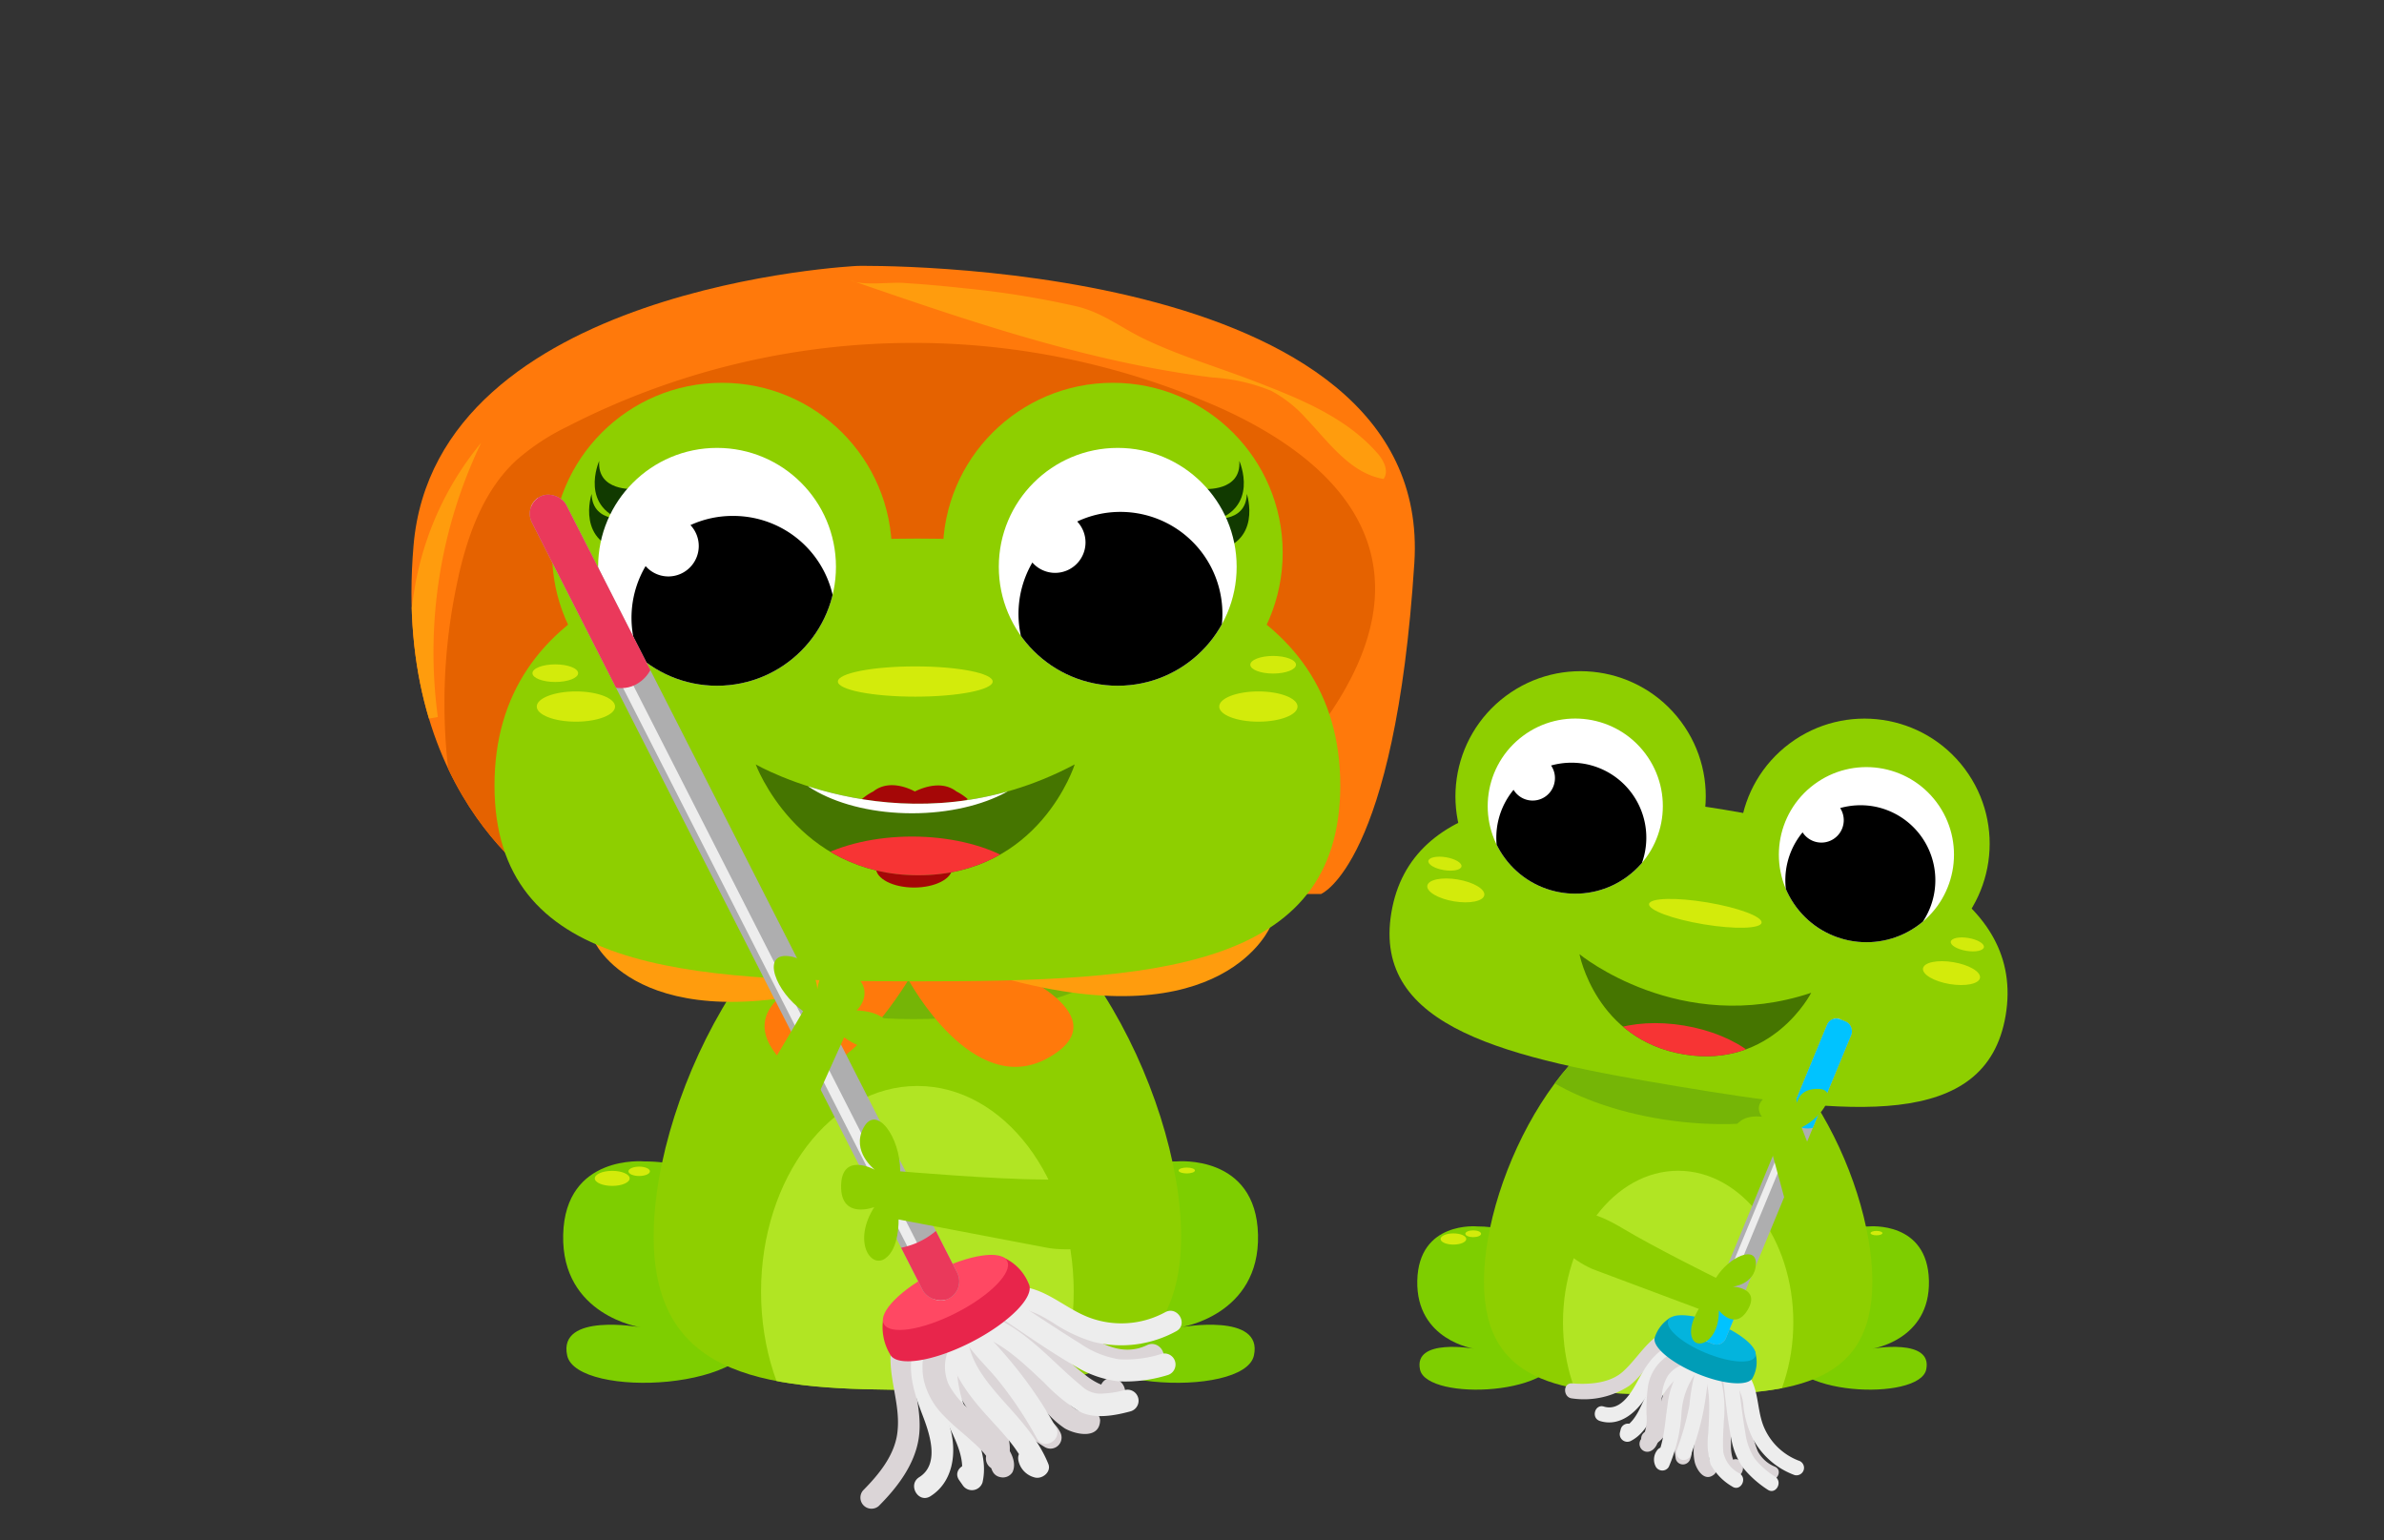 <svg xmlns="http://www.w3.org/2000/svg" xmlns:xlink="http://www.w3.org/1999/xlink" viewBox="0 0 260 168"><rect x="0" y="0" width="260" height="168" fill="#333333" stroke="none"/><defs><style>.cls-1{fill:#ff790b;}.cls-2{fill:#8ecf00;}.cls-3{fill:#aeaeaf;}.cls-4{fill:#fff;}.cls-5{fill:#457500;}.cls-6{clip-path:url(#clip-path);}.cls-7{fill:#e56200;}.cls-8{fill:#ff9c0d;}.cls-9{fill:#7ece00;}.cls-10{fill:#d3eb0b;}.cls-11{clip-path:url(#clip-path-2);}.cls-12{fill:#75b506;}.cls-13{fill:#b1e523;}.cls-14{fill:#113a00;}.cls-15{clip-path:url(#clip-path-3);}.cls-16{clip-path:url(#clip-path-4);}.cls-17{fill:#a50707;}.cls-18{clip-path:url(#clip-path-5);}.cls-19{fill:#f73434;}.cls-20{fill:#dbd5d7;}.cls-21{fill:#ededed;}.cls-22{fill:#e8254b;}.cls-23{fill:#ff4863;}.cls-24{clip-path:url(#clip-path-6);}.cls-25{fill:#ea395b;}.cls-26{clip-path:url(#clip-path-7);}.cls-27{clip-path:url(#clip-path-8);}.cls-28{clip-path:url(#clip-path-9);}.cls-29{clip-path:url(#clip-path-10);}.cls-30{fill:#009db7;}.cls-31{fill:#03b4dd;}.cls-32{clip-path:url(#clip-path-11);}.cls-33{fill:#00c3ff;}</style><clipPath id="clip-path"><path class="cls-1" d="M93.52,29s-46,2.14-48.42,30.5,15.52,38,15.52,38h83.46s8.07-3.27,10.17-36.11C156.39,27.88,93.52,29,93.52,29Z"/></clipPath><clipPath id="clip-path-2"><path class="cls-2" d="M128.81,134.85c0,15.89-12.88,16.73-28.76,16.73s-28.76-.84-28.76-16.73S84.16,94,100.05,94,128.81,119,128.81,134.85Z"/></clipPath><clipPath id="clip-path-3"><circle class="cls-4" cx="78.2" cy="61.82" r="12.97"/></clipPath><clipPath id="clip-path-4"><circle class="cls-4" cx="121.9" cy="61.82" r="12.97"/></clipPath><clipPath id="clip-path-5"><path class="cls-5" d="M82.42,83.37s16.65,9.65,34.79,0c0,0-3.81,12.09-17.07,12.09S82.42,83.37,82.42,83.37Z"/></clipPath><clipPath id="clip-path-6"><rect class="cls-3" x="79.09" y="48.8" width="4.21" height="98.16" rx="2.1" transform="translate(-35.57 47.5) rotate(-26.98)"/></clipPath><clipPath id="clip-path-7"><path class="cls-2" d="M204.2,139.79c0,11.7-9.49,12.32-21.18,12.32s-21.18-.62-21.18-12.32,9.48-30.06,21.18-30.06S204.2,128.08,204.2,139.79Z"/></clipPath><clipPath id="clip-path-8"><circle class="cls-4" cx="203.55" cy="93.21" r="9.55" transform="translate(-15.32 140.28) rotate(-36.74)"/></clipPath><clipPath id="clip-path-9"><circle class="cls-4" cx="171.8" cy="87.91" r="9.55" transform="translate(-18.46 120.24) rotate(-36.74)"/></clipPath><clipPath id="clip-path-10"><path class="cls-5" d="M172.26,104.07s10.93,9,25.27,4.21c0,0-4.24,8.33-13.87,6.72S172.26,104.07,172.26,104.07Z"/></clipPath><clipPath id="clip-path-11"><rect class="cls-3" x="192.32" y="109.84" width="2.86" height="38.02" rx="1.08" transform="translate(63.91 -64.23) rotate(22.46)"/></clipPath></defs><g id="Layer_5" data-name="Layer 5"><path class="cls-1" d="M93.52,29s-46,2.14-48.42,30.5,15.52,38,15.52,38h83.46s8.07-3.27,10.17-36.11C156.39,27.88,93.52,29,93.52,29Z"/><g class="cls-6"><path class="cls-7" d="M50,62.86c1.06-4.66,2.78-9.39,6.29-12.64a24.57,24.57,0,0,1,5.54-3.67,82.54,82.54,0,0,1,71.63-1.89c7.2,3.31,14.5,8.48,16.16,16.22s-2.91,15.5-8.12,21.51a52.66,52.66,0,0,1-8.6,8.15c-6.88,5-15.3,7.64-23.76,8.73s-17,.75-25.55.41l-15.46-.62a48.46,48.46,0,0,0-7.62,0c-1.63.2-3.28.69-4.94.37-3.3-.64-4.23-3.68-5-6.58a63.15,63.15,0,0,1-.56-30Z"/><path class="cls-8" d="M92.77,30.57c12.9,4.45,25.91,8.92,39.45,10.6a20.15,20.15,0,0,1,6.41,1.45,13.93,13.93,0,0,1,3.8,3c2.52,2.66,4.85,6,8.46,6.62.63-.88,0-2.08-.74-2.89-3.54-4-8.74-6-13.73-7.92-3.88-1.47-8-2.71-11.74-4.52-2.51-1.23-4.42-2.79-7.19-3.48a98.15,98.15,0,0,0-12.41-2c-2.08-.23-4.17-.42-6.27-.55C97.28,30.7,94.09,31.23,92.77,30.57Z"/><path class="cls-8" d="M44.69,82a66,66,0,0,1,.51-17.7,33.68,33.68,0,0,1,7.27-16A52.82,52.82,0,0,0,47.75,78.2a13.06,13.06,0,0,1-8.64-1.13"/></g><path class="cls-9" d="M128.34,126.67s8.65-.82,8.86,8-8.45,10.09-8.45,10.09,9.06-1.65,8,3.09-21.41,3.91-20.79-3.3S116.61,126.67,128.34,126.67Z"/><ellipse class="cls-10" cx="129.43" cy="127.66" rx="0.89" ry="0.32"/><path class="cls-9" d="M70.27,126.67s-8.64-.82-8.85,8,8.44,10.09,8.44,10.09-9.06-1.65-8,3.09,21.41,3.91,20.8-3.3S82,126.67,70.27,126.67Z"/><ellipse class="cls-10" cx="66.77" cy="128.52" rx="1.9" ry="0.82"/><ellipse class="cls-10" cx="69.71" cy="127.75" rx="1.17" ry="0.51"/><path class="cls-2" d="M128.81,134.85c0,15.89-12.88,16.73-28.76,16.73s-28.76-.84-28.76-16.73S84.16,94,100.05,94,128.81,119,128.81,134.85Z"/><g class="cls-11"><ellipse class="cls-12" cx="99.64" cy="98.17" rx="27.49" ry="12.98"/><ellipse class="cls-13" cx="100.05" cy="140.88" rx="17.05" ry="22.44"/></g><path class="cls-1" d="M88.63,106.75s-8.87,2.88-3.55,8.76,14-8.65,14-8.65,7,13.08,15.19,8.54-4.21-9.65-4.21-9.65S93.51,104.2,88.63,106.75Z"/><path class="cls-8" d="M64.69,102.43s4.65,11.53,28.82,4.65Z"/><path class="cls-8" d="M138.57,101s-5,12.33-29.2,5.67Z"/><path class="cls-2" d="M146.17,85.66c0,20.23-20.65,21.37-46.12,21.37s-46.12-1.14-46.12-21.37,20.65-26.92,46.12-26.92S146.17,65.44,146.17,85.66Z"/><circle class="cls-2" cx="78.74" cy="60.28" r="18.53"/><circle class="cls-2" cx="121.36" cy="60.28" r="18.53"/><ellipse class="cls-10" cx="62.81" cy="77.06" rx="4.27" ry="1.65"/><ellipse class="cls-10" cx="137.24" cy="77.06" rx="4.27" ry="1.65"/><ellipse class="cls-10" cx="60.56" cy="73.42" rx="2.49" ry="0.96"/><ellipse class="cls-10" cx="138.85" cy="72.5" rx="2.49" ry="0.96"/><ellipse class="cls-10" cx="99.82" cy="74.33" rx="8.44" ry="1.65"/><path class="cls-14" d="M69.16,53.33s-4.06.3-3.81-3.06c0,0-2.36,5.27,3.25,6.68Z"/><path class="cls-14" d="M68.62,56.52s-4,.71-4.1-2.65c0,0-1.81,5.48,3.91,6.32Z"/><path class="cls-14" d="M131.34,53.33s4.07.3,3.82-3.06c0,0,2.36,5.27-3.25,6.68Z"/><path class="cls-14" d="M131.88,56.52s4,.71,4.1-2.65c0,0,1.82,5.48-3.91,6.32Z"/><circle class="cls-4" cx="78.2" cy="61.82" r="12.97"/><g class="cls-15"><path d="M80,56.27a11,11,0,0,0-4.7,1,3.32,3.32,0,0,1-2.41,5.6,3.3,3.3,0,0,1-2.48-1.13A11.11,11.11,0,1,0,80,56.27Z"/></g><circle class="cls-4" cx="121.9" cy="61.82" r="12.97"/><g class="cls-16"><path d="M122.19,55.83a11.05,11.05,0,0,0-4.71,1.05,3.32,3.32,0,0,1-2.41,5.6,3.3,3.3,0,0,1-2.48-1.13,11.12,11.12,0,1,0,9.6-5.52Z"/></g><path class="cls-17" d="M105.55,87.16a6,6,0,0,0-1.24-.84c-1.77-1.37-4.09-.2-4.54,0-.44-.24-2.76-1.41-4.53,0a5.88,5.88,0,0,0-1.25.84,11.75,11.75,0,0,0,11.56,0Z"/><ellipse class="cls-17" cx="99.69" cy="94.66" rx="4.16" ry="2.14"/><path class="cls-5" d="M82.42,83.37s16.65,9.65,34.79,0c0,0-3.81,12.09-17.07,12.09S82.42,83.37,82.42,83.37Z"/><g class="cls-18"><ellipse class="cls-19" cx="99.47" cy="99.11" rx="14.55" ry="7.87"/><ellipse class="cls-4" cx="99.47" cy="80.83" rx="14.55" ry="7.87"/></g><path class="cls-20" d="M102.49,146.16a15.07,15.07,0,0,0,2.46,6.6c.61,1,1.25,2,1.86,2.93.44.71,1.28,1.9.87,2.78a1.23,1.23,0,0,0,.43,1.65,1.21,1.21,0,0,0,1.64-.43c1.2-2.57-.69-5-2-7s-2.62-4.09-2.82-6.49a1.24,1.24,0,0,0-1.21-1.2,1.22,1.22,0,0,0-1.2,1.2Z"/><path class="cls-20" d="M104.61,146.4c2.38,4.34,5,8.86,9.38,11.45a1.21,1.21,0,0,0,1.64-1.64,3.68,3.68,0,0,0-.92-1.15,1.23,1.23,0,0,0-1.7,0,1.2,1.2,0,0,0,0,1.7,2.07,2.07,0,0,1,.55.66l1.64-1.64c-4-2.37-6.34-6.63-8.51-10.59-.75-1.36-2.82-.15-2.08,1.21Z"/><path class="cls-20" d="M107.12,146.89a16.31,16.31,0,0,1,5.95,5.6,9.78,9.78,0,0,0,3.06,3.3c1.2.69,3.8,1.22,3.85-.9a1.21,1.21,0,0,0-2.41,0V155l.16-.6,0,.09.43-.43s.13,0,.1,0a3,3,0,0,0-.35-.09,2.69,2.69,0,0,1-.66-.32,4.88,4.88,0,0,1-1.15-1.07c-.8-1-1.4-2.1-2.18-3.09a17.63,17.63,0,0,0-5.54-4.65c-1.36-.73-2.58,1.34-1.21,2.08Z"/><path class="cls-20" d="M108.48,144.92c2.73,2.24,5.43,4.52,8.19,6.71a6.9,6.9,0,0,0,4.15,1.9,1.83,1.83,0,0,0,1.86-1.33,1.57,1.57,0,0,0-1.48-1.91,1.21,1.21,0,0,0-1.2,1.2,1.22,1.22,0,0,0,1.2,1.2l.11,0-.6-.17.09.06-.43-.43c.7-.73.8-1.08.28-1l-.25-.06a2.69,2.69,0,0,1-.62-.22,7.22,7.22,0,0,1-1.34-.85c-.87-.67-1.7-1.4-2.55-2.09l-5.71-4.68a1.24,1.24,0,0,0-1.7,0,1.22,1.22,0,0,0,0,1.7Z"/><path class="cls-20" d="M107.16,141.73l9.92,5.79a13.46,13.46,0,0,0,4.48,2,8,8,0,0,0,4.75-.73c1.39-.67.17-2.75-1.22-2.08-3,1.41-5.53-.52-8-2l-8.71-5.08a1.2,1.2,0,0,0-1.21,2.08Z"/><path class="cls-20" d="M97.16,147.28c-.29,2.93,1,5.74.74,8.65-.19,2.64-2,4.83-3.78,6.63a1.21,1.21,0,0,0,1.71,1.7c2-2,3.94-4.5,4.37-7.43.48-3.23-1-6.33-.63-9.55a1.21,1.21,0,0,0-1.21-1.2,1.23,1.23,0,0,0-1.2,1.2Z"/><path class="cls-21" d="M100.17,145.93c-1.57,2.72-.59,5.72.45,8.43.74,1.94,1.93,5.31-.37,6.75-1.3.82-.1,2.9,1.22,2.08,2.49-1.57,2.88-4.72,2.18-7.36s-3-6-1.4-8.68a1.21,1.21,0,0,0-2.08-1.22Z"/><path class="cls-21" d="M102.22,145.79a15.9,15.9,0,0,0,.54,8c.78,2.25,2.62,4.74,2.08,7.23l2.2-.28-.34-.51c-.87-1.27-3-.06-2.08,1.22l.35.5a1.21,1.21,0,0,0,2.19-.29c.6-2.73-.67-5.09-1.7-7.54a13.53,13.53,0,0,1-.92-7.64,1.24,1.24,0,0,0-.84-1.48,1.21,1.21,0,0,0-1.48.84Z"/><path class="cls-20" d="M101.57,145.48a7.24,7.24,0,0,0-.82,5.05,8.11,8.11,0,0,0,2.2,3.89c.94,1,2,1.81,3,2.72.84.76,2,1.78,2.26,3l.12-.93,0,.12,1.35-.56h-.07l.72.56,0-.07-.19,1.45,0,0c1.17-1-.54-2.71-1.7-1.7l0,0a1.22,1.22,0,0,0-.19,1.46,1.16,1.16,0,0,0,.83.63,1.23,1.23,0,0,0,1.35-.55c.63-1.38-.7-3-1.59-4a33.59,33.59,0,0,0-2.93-2.67,9.51,9.51,0,0,1-2.43-2.85,4.71,4.71,0,0,1,.22-4.32,1.2,1.2,0,0,0-2.07-1.21Z"/><path class="cls-21" d="M103.14,145.86c.25,3,1.88,5.52,3.81,7.76s4,4.06,5.06,6.68l1.48-1.48c-.16,0,0,.12-.1-.15-.31-1.52-2.63-.88-2.32.64a2.42,2.42,0,0,0,1.78,1.83c.81.22,1.84-.6,1.48-1.48-1.08-2.67-3-4.75-4.9-6.86-1.76-2-3.66-4.21-3.88-6.94-.13-1.53-2.54-1.55-2.41,0Z"/><path class="cls-21" d="M104.64,145.15c1,2.17,3,3.82,4.44,5.67a42.17,42.17,0,0,1,4,6.06c.75,1.36,2.83.15,2.08-1.21a45.41,45.41,0,0,0-4.14-6.22c-.73-.93-1.5-1.82-2.29-2.7a11.71,11.71,0,0,1-2-2.81,1.22,1.22,0,0,0-1.64-.44,1.24,1.24,0,0,0-.44,1.65Z"/><path class="cls-21" d="M106,145.39c3.18.84,5.54,3.23,7.88,5.41a19.61,19.61,0,0,0,3.8,3.13c1.67.88,3.87.47,5.61,0a1.2,1.2,0,0,0-.64-2.32A11.09,11.09,0,0,1,120,152a2.91,2.91,0,0,1-2-.8c-1.23-1-2.37-2.1-3.52-3.17-2.29-2.12-4.74-4.16-7.82-5a1.2,1.2,0,0,0-.64,2.32Z"/><path class="cls-21" d="M108.18,143.1c3.06,2,6.06,4.17,9.24,6a11.52,11.52,0,0,0,4.62,1.56,15.75,15.75,0,0,0,5.28-.68,1.2,1.2,0,0,0-.64-2.32,12.81,12.81,0,0,1-4.64.59,10.32,10.32,0,0,1-4.22-1.71c-2.85-1.76-5.62-3.65-8.42-5.48-1.3-.84-2.51,1.24-1.22,2.08Z"/><path class="cls-21" d="M110.25,142.76c1.73-.19,3.17.63,4.6,1.51a16.2,16.2,0,0,0,4.43,2.09,12.48,12.48,0,0,0,9-1.17c1.36-.74.15-2.82-1.21-2.07a10,10,0,0,1-8.27.58c-2.94-1.1-5.2-3.72-8.59-3.35a1.25,1.25,0,0,0-1.2,1.21,1.2,1.2,0,0,0,1.2,1.2Z"/><path class="cls-22" d="M109.33,137.11c-2.08-.78-13,6.68-13,6.68a5.81,5.81,0,0,0,.74,3.92c.71,1.4,4.67.81,8.84-1.32s7-5,6.28-6.38A5.27,5.27,0,0,0,109.33,137.11Z"/><ellipse class="cls-23" cx="103.12" cy="140.95" rx="7.55" ry="2.52" transform="translate(-52.73 62.13) rotate(-26.98)"/><rect class="cls-3" x="79.09" y="48.8" width="4.21" height="98.16" rx="2.1" transform="translate(-35.57 47.5) rotate(-26.98)"/><g class="cls-24"><rect class="cls-21" x="79.69" y="43.43" width="1.12" height="109" transform="translate(-35.7 47.08) rotate(-26.98)"/><path class="cls-25" d="M96.51,136.24a8.35,8.35,0,0,0,7-3.57l5.86,11.5-8.93,2-4-10.34"/><rect class="cls-25" x="58.81" y="47.1" width="7.71" height="29.17" rx="3.86" transform="translate(-21.16 35.15) rotate(-26.98)"/></g><path class="cls-2" d="M85.34,128.05l6.72-14.91s2.57,1.93,4.37,1.22,1.36-4-3-4.16c0,0,2.36-2.2-.75-4.3s-3.54,2-3.54,2S89,104.63,86,104.28s-1.43,3.88,1.59,6c0,0-5.13,8.88-8.15,13.24s-4,7.84-1.52,9.87S84.38,130.34,85.34,128.05Z"/><path class="cls-2" d="M114.06,136.06,98,133s.11,3.21-1.49,4.28-3.52-1.92-1.16-5.63c0,0-3.68,1.43-3.62-2.32s3.68-1.75,3.68-1.75-2.62-2-1.23-4.59,4,1,4,4.76c0,0,10.23.88,15.54.89s8.71,1.21,9,4.4S116.48,136.58,114.06,136.06Z"/><circle class="cls-2" cx="77.44" cy="132.3" r="5.56"/><circle class="cls-2" cx="122.37" cy="132.01" r="5.56"/><path class="cls-9" d="M203.85,133.76s6.37-.61,6.52,5.91-6.21,7.43-6.21,7.43,6.67-1.21,5.91,2.28-15.77,2.88-15.31-2.43S195.21,133.76,203.85,133.76Z"/><ellipse class="cls-10" cx="204.65" cy="134.49" rx="0.65" ry="0.24"/><path class="cls-9" d="M161.09,133.76s-6.37-.61-6.52,5.91,6.22,7.43,6.22,7.43-6.68-1.21-5.92,2.28,15.77,2.88,15.32-2.43S169.73,133.76,161.09,133.76Z"/><ellipse class="cls-10" cx="158.51" cy="135.13" rx="1.4" ry="0.61"/><ellipse class="cls-10" cx="160.67" cy="134.56" rx="0.86" ry="0.37"/><path class="cls-2" d="M204.2,139.79c0,11.7-9.49,12.32-21.18,12.32s-21.18-.62-21.18-12.32,9.48-30.06,21.18-30.06S204.2,128.08,204.2,139.79Z"/><g class="cls-26"><ellipse class="cls-12" cx="183.81" cy="112.78" rx="9.56" ry="20.24" transform="translate(48.78 280.91) rotate(-82.76)"/><ellipse class="cls-13" cx="183.02" cy="144.22" rx="12.56" ry="16.53"/></g><path class="cls-2" d="M218.74,110.73c-2.11,12.63-17.22,10.84-35.72,7.76s-33.38-6.3-31.28-18.94,17.81-14.32,36.31-11.24S220.85,98.09,218.74,110.73Z"/><circle class="cls-2" cx="172.38" cy="86.85" r="13.65" transform="translate(-17.71 120.37) rotate(-36.74)"/><circle class="cls-2" cx="203.34" cy="92.02" r="13.65" transform="translate(-14.65 139.92) rotate(-36.74)"/><circle class="cls-4" cx="203.55" cy="93.21" r="9.55" transform="translate(-15.32 140.28) rotate(-36.74)"/><g class="cls-27"><path d="M204.24,87.93a8.27,8.27,0,0,0-3.55.2,2.44,2.44,0,1,1-4.1,2.65,8.18,8.18,0,1,0,7.65-2.85Z"/></g><circle class="cls-4" cx="171.8" cy="87.91" r="9.55" transform="translate(-18.46 120.24) rotate(-36.74)"/><g class="cls-28"><path d="M172.71,83.29a8.29,8.29,0,0,0-3.55.2,2.42,2.42,0,0,1,.39,1.77,2.43,2.43,0,0,1-4.48.88,8.18,8.18,0,1,0,7.64-2.85Z"/></g><ellipse class="cls-10" cx="158.78" cy="97.11" rx="1.21" ry="3.15" transform="translate(36.86 237.75) rotate(-80.53)"/><ellipse class="cls-10" cx="212.84" cy="106.13" rx="1.21" ry="3.15" transform="translate(73.13 298.61) rotate(-80.53)"/><ellipse class="cls-10" cx="157.59" cy="94.2" rx="0.71" ry="1.83" transform="translate(38.74 234.14) rotate(-80.53)"/><ellipse class="cls-10" cx="214.57" cy="103.01" rx="0.71" ry="1.83" transform="translate(77.65 297.7) rotate(-80.53)"/><path class="cls-5" d="M172.26,104.07s10.93,9,25.27,4.21c0,0-4.24,8.33-13.87,6.72S172.26,104.07,172.26,104.07Z"/><g class="cls-29"><ellipse class="cls-19" cx="182.73" cy="117.57" rx="5.8" ry="10.72" transform="translate(36.69 278.47) rotate(-80.53)"/><ellipse class="cls-4" cx="184.95" cy="104.3" rx="5.8" ry="10.72" transform="matrix(0.16, -0.99, 0.99, 0.16, 51.64, 269.56)"/></g><ellipse class="cls-10" cx="185.99" cy="99.61" rx="1.21" ry="6.22" transform="translate(57.13 266.68) rotate(-80.53)"/><path class="cls-20" d="M183.66,148a10.39,10.39,0,0,0-2.36,4.41c-.24.77-.45,1.55-.71,2.31-.18.52-.44,1.22-1,1.38a.82.82,0,0,0,.44,1.58c1.77-.48,2.19-2.56,2.64-4.08a10.21,10.21,0,0,1,2.18-4.45.82.82,0,0,0-1.16-1.15Z"/><path class="cls-20" d="M184.5,149.19c-1.2,3.18-2.33,6.49-1.74,9.93a.82.82,0,0,0,.79.6.85.85,0,0,0,.79-.6,2.42,2.42,0,0,0,.17-1,.82.82,0,0,0-1.63,0,1.42,1.42,0,0,1-.12.57h1.58c-.54-3.11.66-6.21,1.74-9.07a.81.81,0,0,0-.57-1,.83.83,0,0,0-1,.57Z"/><path class="cls-20" d="M185.39,150.72a10.54,10.54,0,0,1,.21,3,15.52,15.52,0,0,1-.64,3,5.33,5.33,0,0,0-.12,2.8c.21.77,1,2.07,2,1.37a.84.84,0,0,0,.29-1.12.82.82,0,0,0-1.12-.29l-.07.05.41-.11c.28.16.34.15.2,0a.85.85,0,0,1-.09-.22c0-.12-.06-.25-.08-.37a3.28,3.28,0,0,1,.05-1c.15-.81.45-1.58.61-2.39a12.34,12.34,0,0,0,0-5.1c-.22-1-1.8-.6-1.58.43Z"/><path class="cls-20" d="M187,150.55c.06,2.42.06,4.85.16,7.27a4.53,4.53,0,0,0,.87,2.86,1.24,1.24,0,0,0,1.52.36,1.1,1.1,0,0,0,.4-1.49c-.52-.92-1.93-.09-1.42.83l0,.09-.11-.41v.1l.11-.41h0l.37-.21-.11,0h.43c-.14,0-.28-.59-.32-.72a5.18,5.18,0,0,1-.12-.88c0-.79,0-1.58,0-2.37l-.11-5a.82.82,0,0,0-1.64,0Z"/><path class="cls-20" d="M188.08,148.46l1.39,7.67a8.73,8.73,0,0,0,1,3.25,5.24,5.24,0,0,0,2.28,2c.95.42,1.78-1,.82-1.42a3.67,3.67,0,0,1-1.87-1.69,11.34,11.34,0,0,1-.78-3.26L189.66,148c-.19-1-1.77-.59-1.58.44Z"/><path class="cls-20" d="M180.89,145.59c-1.57,1.08-2.49,2.74-3.89,4s-3.61,1.44-5.54,1.29c-1.05-.08-1,1.56,0,1.64a9,9,0,0,0,6.23-1.38c1.53-1.18,2.43-3,4-4.12.86-.59,0-2-.82-1.41Z"/><path class="cls-21" d="M182.72,146.65c-2,.35-3.11,2.14-4,3.76-.72,1.33-1.92,3.56-3.79,3-1-.32-1.44,1.26-.44,1.57,2.18.69,4.06-1,5.09-2.73.89-1.48,1.63-3.65,3.57-4a.82.82,0,0,0-.44-1.58Z"/><path class="cls-21" d="M183.71,147.66a10.76,10.76,0,0,0-4,4.15c-.73,1.36-1.21,3.16-2.67,3.93l1.21.92.1-.4a.82.82,0,0,0-1.58-.43l-.1.4a.83.83,0,0,0,1.2.92c1.61-.84,2.28-2.56,3-4.1a9.33,9.33,0,0,1,3.65-4,.82.82,0,0,0-.83-1.42Z"/><path class="cls-20" d="M183.58,147.17a4.89,4.89,0,0,0-3.86,4.1,19.29,19.29,0,0,0-.15,3,4.9,4.9,0,0,1-.55,2.8l.48-.38-.08,0,.93.38,0,0,.08.63,0-.05-1,.57h0a.85.85,0,0,0,1-.58.82.82,0,0,0-.57-1h0a.86.86,0,0,0-.92,1.3.84.84,0,0,0,.93.37c1-.28,1.17-1.8,1.27-2.65s.06-2,.09-3a4.89,4.89,0,0,1,.64-2.57,3.24,3.24,0,0,1,2.15-1.37.82.82,0,0,0,.57-1,.83.83,0,0,0-1-.57Z"/><path class="cls-21" d="M184.1,148.18a9,9,0,0,0-2.24,5.09c-.31,2-.35,4.08-1.28,5.89H182c0,.06.12-.13.1-.1a.82.82,0,0,0-.29-1.12.83.83,0,0,0-1.12.29,1.65,1.65,0,0,0-.1,1.75.82.82,0,0,0,1.41,0,17.23,17.23,0,0,0,1.38-5.77,8.18,8.18,0,0,1,1.89-4.87c.74-.75-.42-1.91-1.16-1.16Z"/><path class="cls-21" d="M185.25,148.46a20.48,20.48,0,0,0-1,4.81,31.26,31.26,0,0,1-1.4,4.94.83.83,0,0,0,.57,1,.84.84,0,0,0,1-.57,30.51,30.51,0,0,0,1.36-4.77c.16-.82.27-1.64.38-2.46a7.85,7.85,0,0,1,.5-2.14.84.84,0,0,0-.29-1.12.83.83,0,0,0-1.12.3Z"/><path class="cls-21" d="M185.67,149.45c1,2.12.72,4.57.64,6.84a8.19,8.19,0,0,0,.25,3.42,6.23,6.23,0,0,0,2.36,2.42c.87.59,1.69-.82.82-1.42a3.33,3.33,0,0,1-1.8-2.36c-.07-1.12,0-2.25.06-3.37a13.26,13.26,0,0,0-.91-6.36c-.46-1-1.87-.12-1.42.83Z"/><path class="cls-21" d="M187.79,149.38c.34,2.56.54,5.2,1.06,7.73a7.48,7.48,0,0,0,1.33,3.07,11.59,11.59,0,0,0,2.6,2.29c.87.6,1.69-.81.83-1.41a8.76,8.76,0,0,1-2.26-2,6.75,6.75,0,0,1-1-2.78c-.4-2.27-.62-4.59-.92-6.87a.84.84,0,0,0-.82-.82.82.82,0,0,0-.82.82Z"/><path class="cls-21" d="M188.94,150.49a4.84,4.84,0,0,1,1.21,3,10.81,10.81,0,0,0,1,3.39,8.45,8.45,0,0,0,4.57,4,.83.83,0,0,0,1-.58.82.82,0,0,0-.57-1,6.74,6.74,0,0,1-3.81-3.74c-.84-2.08-.42-4.58-2.21-6.23-.78-.71-1.94.44-1.16,1.16Z"/><path class="cls-30" d="M191.41,147.46c-.52-1.42-9.21-3.77-9.21-3.77a3.94,3.94,0,0,0-1.71,2.12c-.4,1,1.66,2.77,4.6,4s5.67,1.41,6.07.43A3.58,3.58,0,0,0,191.41,147.46Z"/><ellipse class="cls-31" cx="186.68" cy="145.95" rx="1.72" ry="5.14" transform="translate(-19.51 262.73) rotate(-67.54)"/><rect class="cls-3" x="192.32" y="109.84" width="2.86" height="38.02" rx="1.08" transform="translate(63.91 -64.23) rotate(22.46)"/><g class="cls-32"><rect class="cls-21" x="198.41" y="78.02" width="0.76" height="74.17" transform="translate(59.04 -67.21) rotate(22.46)"/><path class="cls-33" d="M186.19,140.45a5.66,5.66,0,0,0,4.93,2l-3.35,8.11-5-3.72,3.57-6.64"/><rect class="cls-33" x="197.33" y="103.76" width="5.25" height="19.85" rx="2.62" transform="translate(58.58 -67.75) rotate(22.46)"/></g><path class="cls-2" d="M174,138.53l11.27,4.22s-1.29,2-.69,3.27,2.95.14,2.88-3.1c0,0,1.77,2.3,3.16-.09s-1.64-2.5-1.64-2.5,2.4-.25,2.52-2.42-2.92-.87-4.36,1.46c0,0-6.77-3.35-10.12-5.37s-5.95-2.55-7.32-.64S172.25,137.93,174,138.53Z"/><path class="cls-2" d="M196.09,136.13l-3.16-11.62s-2.09,1.1-3.32.38-.66-3.47,2.56-3.09c0,0-1.33-1.46,1.18-2.63s2.64,1.14,2.64,1.14.17-1.63,2.35-1.55.59,3-1.86,4.2c0,0,2.7,7.06,4.39,10.58s2,6.17,0,7.35S196.52,137.91,196.09,136.13Z"/></g></svg>